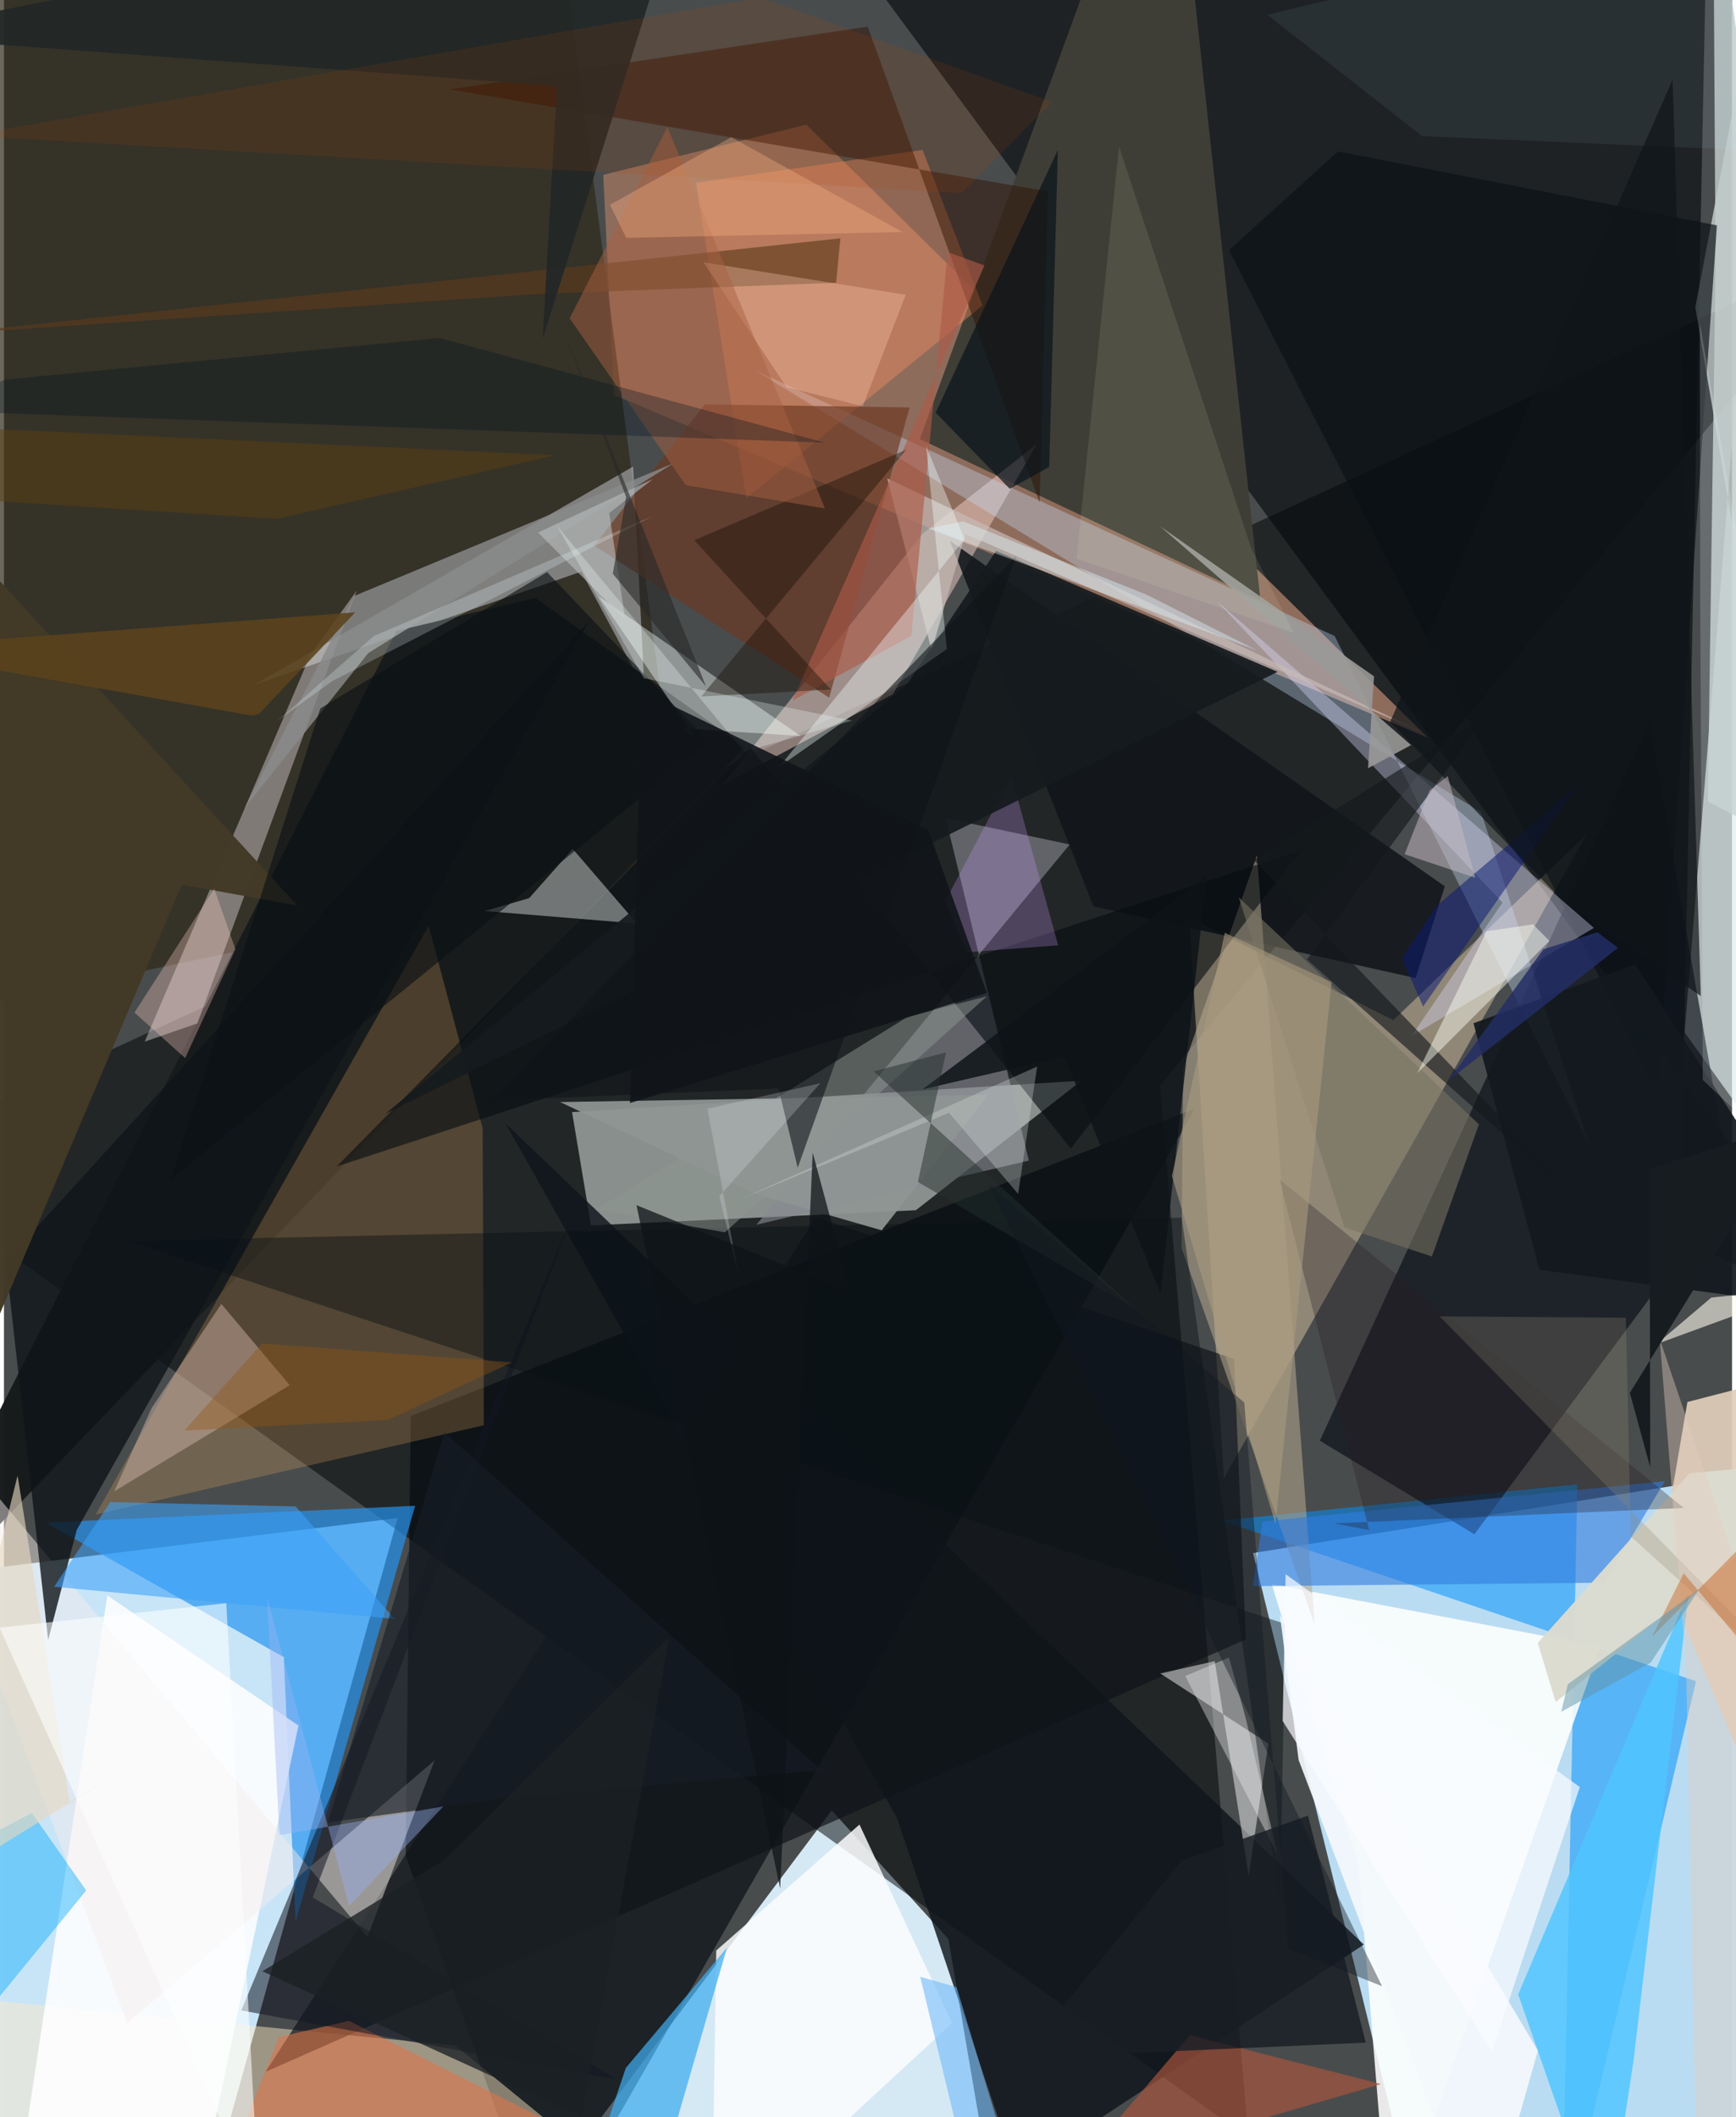 <svg xmlns="http://www.w3.org/2000/svg" width="228" height="278" viewBox="0 0 836 1024"><path fill="#494c4d" d="M0 0h836v1024H0z"/><path fill="#bde1f8" fill-opacity=".961" d="M685.8 1082.304l-81.52-331.152 240.928-38.525L898 1086z"/><path fill="#c8e6f9" fill-opacity=".988" d="M190.456 734.223L-13.548 759.41-8.477 1086l107.547-23.972z"/><path fill="#d6eaf6" fill-opacity=".988" d="M474.712 1042.375l-17.855-104.578-56.393-62.148-132.816 176.81z"/><path fill="#000304" fill-opacity=".514" d="M601.948 1033.933L-62 560.106l960-441.705L559.269 524.95z"/><path fill="#f1fbf5" fill-opacity=".494" d="M283.996 592.675l157.151-7.329 80.07-62.638-246.387 15.16z"/><path fill="#060b0d" fill-opacity=".627" d="M381.091-62l443.17.05-13.421 661.957L898 638.064z"/><path fill="#8e6c5c" d="M688.905 356.832L388.185 60.284 289.92 84.549l5.22 106.489z"/><path fill="#e0eceb" fill-opacity=".659" d="M818.236 148.6L858.294-62l-45.21 561.38L898 617.636z"/><path fill="#2e2819" fill-opacity=".706" d="M-62-48.708l46.577 535.642 343.504-71.807L265.64-62z"/><path fill="#00070e" fill-opacity=".612" d="M261.401 1086l314.86-549.857-379.482 148.732-2.423 212.836z"/><path fill="#ffe6bb" fill-opacity=".388" d="M573.375 443.748l98.796 49.683 93.502-89.988-175.495 311.643z"/><path fill="#2394f1" fill-opacity=".686" d="M135.39 801.528L20.164 736.415l178.769-8.129-57.876 201.211z"/><path fill="#0291f9" fill-opacity=".533" d="M753.707 1086l64.862-272.831-229.626-77.733 172.23-17.517z"/><path fill="#090f18" fill-opacity=".659" d="M835.63 574.798L711.368 742.057l-74.774-45.24 159.481-347.44z"/><path fill="#3f3e36" d="M607.833 290.293L443.07 212.345 543.469-62l31.687 52.524z"/><path fill="#dbe2ea" fill-opacity=".443" d="M304.395 225.65l5.485 107.77-30.577-56.945-158.757 54.981z"/><path fill="#fffefd" fill-opacity=".875" d="M613.293 766.12l42.05 136.48 15.02 183.4 101.85-289.578z"/><path fill="#f1d2c7" fill-opacity=".498" d="M430.064 335.748l-82.396 43.806 96.56-121.183 55.409-43.561z"/><path fill="#ffeac6" fill-opacity=".467" d="M-14.94 1041.185L-62 962.06l280.379 27.317 115.448 94.259z"/><path fill="#181b1c" fill-opacity=".984" d="M257.02 289.162l101.33 72.075L-62 799.857l251.8-494.686z"/><path fill="#f9b764" fill-opacity=".227" d="M44.38 732.543l161.078-284.787 26.118 97.98.588 143.6z"/><path fill="#0f151b" fill-opacity=".824" d="M432.006 879.29L490 1051.137l167.871-110.601-415.212-397.15z"/><path fill="#c6dffe" fill-opacity=".345" d="M362.669 178.803l281.078 128.81 123.396 246.674-52.577-161.52z"/><path fill="#decdb9" fill-opacity=".929" d="M800.94 757.12l13.458-79.02 71.205-18.424 5.33 310.448z"/><path fill="#888a93" fill-opacity=".612" d="M515.587 408.445l-59.993-12.692 40.232 165.575-131.784 31.02z"/><path fill="#fff" fill-opacity=".859" d="M50.026 771.674l92.448 62.902L89.374 1086H2.3z"/><path fill="#ece3e4" fill-opacity=".408" d="M170.678 285.626L93.57 494.97l-25.492 8.837 80.22-187.107z"/><path fill="#c1cbca" fill-opacity=".831" d="M898 425.64L826.878-62l1.133 191.686-3.727 258z"/><path fill="#0f1419" fill-opacity=".682" d="M595.129 657.286l-202.221-68.564-266.34 413.333 474.198-209.131z"/><path fill="#11161a" fill-opacity=".882" d="M697.058 428.678l-14.185 44.373-155.84-34.695-69.461-176.844z"/><path fill="#ff9261" fill-opacity=".384" d="M473.443 147.733l-29.062-75.25L334.79 88.398l24.336 152.5z"/><path fill="#f6ebec" fill-opacity=".467" d="M59.637 978.53L208.369 851.4l-32.576 85.5L-62 653.532z"/><path fill="#f4f4f6" fill-opacity=".498" d="M559.386 809.393l26.359-5.95 16.433 103.752 9.48-63.888z"/><path fill="#b5a78f" fill-opacity=".561" d="M634.108 785.716l-64.393-182.034.71-87.183 35.73-102.8z"/><path fill="#050d11" fill-opacity=".604" d="M627.259 411.341l-466.28 152.826 200.023-202.954 155.13 194.331z"/><path fill="#0e1419" fill-opacity=".8" d="M.923 609.954L21.38 793.217l13.824-53.228 247.76-439.499z"/><path fill="#f4f9f5" fill-opacity=".408" d="M306.244 446.682L275.17 410.6l-21.09 23.8-21.474 6.236z"/><path fill="#6c3822" fill-opacity=".667" d="M285.5 263.854l53.486-68.264 99.16 1.48-38.927 140.37z"/><path fill="#2f1000" fill-opacity=".471" d="M505.043 92.549l-4.01 150.513L417.84 12.867 215.665 43.266z"/><path fill="#f3fdfa" fill-opacity=".412" d="M327.642 352.279l5.768 3.212-45.783-67.133 97.799 67.604z"/><path fill="#317bdf" fill-opacity=".6" d="M608.85 735.913l194.668-19.516-29.405 49.081-169.993 1.699z"/><path fill="#fcfeff" fill-opacity=".831" d="M458.71 978.46L342.403 1086l2.184-142.605 69.29-60.923z"/><path fill="#0b1116" fill-opacity=".678" d="M645.352 73.254l-52.707 47.728 207.393 407.05L828.683 109z"/><path fill="#e1e0ff" fill-opacity=".369" d="M586.46 290.48l138.504 146.072-44.053 64.537 88.26-52.291z"/><path fill="#3eadee" fill-opacity=".725" d="M300.845 1000.183l48.95-58.165L308.048 1086H271.94z"/><path fill="#d8bcb3" fill-opacity=".439" d="M53.328 721.31l84.948-51.348-33.112-39.285-33.751 50.367z"/><path fill="#4fc5ff" fill-opacity=".827" d="M815.07 769.927l-82.529 194.72L774.811 1086l13.564-89.657z"/><path fill="#a5543e" fill-opacity=".69" d="M666.179 1007.993l-92.465-23.676L486.976 1086l69.527-45.969z"/><path fill="#c8bcb7" fill-opacity=".678" d="M465.199 258.284l222.115 96.413-260.016-123.294 21.487 83.206z"/><path fill="#03abfa" fill-opacity=".431" d="M13.452 876.835l26.333 37.5-70.988 86.978L-62 916.578z"/><path fill="#898b8a" fill-opacity=".824" d="M169.405 288.263L116.41 390.755l59.835-74.893 147.757-91.827z"/><path fill="#df7447" fill-opacity=".58" d="M283.617 1036.026l-116.731-58.598-33.836 7.786L92.803 1086z"/><path fill="#131723" fill-opacity=".549" d="M296.364 1005.76l-147.022-88.059 127.78-335.29-162.297 389.962z"/><path fill="#081015" fill-opacity=".439" d="M569.743 588.939l47.485 333.898 2.702-137.37L59.765 600.222z"/><path fill="#13191f" fill-opacity=".929" d="M710.904 494.909l31.923 119.262L898 634.854 789.179 466.392z"/><path fill="#0a141a" fill-opacity=".694" d="M505.667 225.842l-19.1 10.568-35.842-36.79 59.147-127.2z"/><path fill="#f5f9fc" fill-opacity=".918" d="M742.064 991.862L617.241 781.004l9.093 70.277L715.34 1086z"/><path fill="#fefbec" fill-opacity=".6" d="M898 614.03l-98.56 36.059 26.503-22.482L898 619.762z"/><path fill="#423926" fill-opacity=".984" d="M-62 777.106L86.028 427.858l55.9 10.117L-62 215.603z"/><path fill="#5c3a1c" fill-opacity=".624" d="M404.622 115.283L-33.72 162.051l292.775-19.922 143.525-5.37z"/><path fill="#dbdbd0" fill-opacity=".976" d="M742.002 794.64l73.452-82.124L898 705.022 750.695 823.207z"/><path fill="#8d9792" fill-opacity=".498" d="M348.73 596.048l126.815-114.19-38.476 10-150.232 93.045z"/><path fill="#ebebec" fill-opacity=".392" d="M616.065 896.732l-44.605-86.114 21.173-8.921 8.057 29.171z"/><path fill="#ae5a48" fill-opacity=".635" d="M381.46 338.85l92.896-210.434-17.836-6.5-17.557 185.663z"/><path fill="#261c22" fill-opacity=".306" d="M617.103 570.478l195.554 158.877-169.097 7.458 16.914 3.264z"/><path fill="#cfa0ff" fill-opacity=".251" d="M455.463 435.686l31.88-60.39 22.65 81.9-44.098 3.383z"/><path fill="#14191c" fill-opacity=".627" d="M717.519 345.97l-112.947 69.991L770.264 588.58 630.36 464.039z"/><path fill="#151b1e" fill-opacity=".922" d="M184.518 538.662l431.624-213.715-136.212-58.47-43.468 65.059z"/><path fill="#f1ffff" fill-opacity=".373" d="M446.08 215.65l10.08 98.265-81.067 56.927 89.636-110.003z"/><path fill="#3da1f9" fill-opacity=".58" d="M24.295 767.45l164.733 15.583-47.953-54.423-89.62-2.105z"/><path fill="#999a98" fill-opacity=".886" d="M659.905 371.569l20.793-11.188-121.414-105.865L662.8 327.13z"/><path fill="#fdffd0" fill-opacity=".094" d="M624.035 306.093l-20.72-41.126-63.86-194.106-20.587 199.384z"/><path fill="#ffd0c5" fill-opacity=".318" d="M63.126 489.749l38.607-59.925 10.233 29.28-24.32 52.65z"/><path fill="#1a1f25" fill-opacity=".835" d="M569.663 899.981l-77.528 95.358 166.677-7.388-27.977-109.811z"/><path fill="#8f9693" fill-opacity=".922" d="M363.644 577.489l-94.628-44.466 207.275-3.475-51.682 65.51z"/><path fill="#ffcab1" fill-opacity=".322" d="M338.408 126.842l97.848 15.727L415.45 196.5l-36.89-9.238z"/><path fill="#212727" fill-opacity=".914" d="M-62 17.146L331.85-62l-71.234 225.888 6.887-122.289z"/><path fill="#777361" fill-opacity=".58" d="M713.535 543.8l-116.19-109.784 51.161 159.666 42.29 14.039z"/><path fill="#0e1417" fill-opacity=".576" d="M374.736 526.467l9.249 38.332 105.654-295.797-253.338 263.27z"/><path fill="#171d25" fill-opacity=".624" d="M242.453 869.668l-85.815 11.816 56.479-188.75 182.289 163.39z"/><path fill="#e9f9fa" fill-opacity=".192" d="M820.45 156.67L898 594.412l-76.162-72.093-1.242-232.064z"/><path fill="#0a1a74" fill-opacity=".522" d="M760.8 380.437l-74.253 106.39-10.35-23.398 16.909-25.294z"/><path fill="#180f05" fill-opacity=".408" d="M333.996 261.276l102.444-43.73-99.108 119.323 62.705-3.36z"/><path fill="#aa6141" fill-opacity=".478" d="M320.96 61.43l76.213 184.488-67.287-11.239-56.232-80.727z"/><path fill="#5a431c" fill-opacity=".875" d="M119.591 346.08L-62 313.566l231.939-17.401-46.656 49.24z"/><path fill="#908b75" fill-opacity=".278" d="M694.524 636.682L898 843.297 786.996 743.132l-2.366-105.804z"/><path fill="#fbfef1" fill-opacity=".471" d="M683.76 519.01l63.9-63.937-7.934-7.987-22.475 3.355z"/><path fill="#b04600" fill-opacity=".137" d="M463.339 93.354l-481.31-27.739L365.715-1.24 506.96 49.312z"/><path fill="#0d1317" fill-opacity=".847" d="M444.404 526.864l68.598-15.862 46.494 114.67 22.343-201.842z"/><path fill="#6eb7f8" fill-opacity=".584" d="M488.248 1051.614l-18.38 14.73-26.61-110.253 17.58 5.056z"/><path fill="#e7d9c0" fill-opacity=".624" d="M31.87 871.498l32.93-19.945-108.916 67.56L6.59 713.695z"/><path fill="#e4ccbd" fill-opacity=".408" d="M898 934.597l-78.6 145.894-5.659-274.715-12.737-158.198z"/><path fill="#bce7ff" fill-opacity=".071" d="M897.406 74.924L686.02 65.822 611.24 7.147 898-62z"/><path fill="#031320" fill-opacity=".318" d="M-30.16 198.783l427.238 15.32-186.297-50.654L.34 183.62z"/><path fill="#0a1014" fill-opacity=".624" d="M153.069 342.598l109.677-65.899 78.292 82.178-260.284 211.48z"/><path fill="#d8e2e0" fill-opacity=".31" d="M499.834 515.85l-9.21 61.59-33.412-39.22-101.12 41.887z"/><path fill="#242f2b" fill-opacity=".494" d="M420.761 518.21l126.378 114.7-105.025-61.247 13.663-62.686z"/><path fill="#feb885" fill-opacity=".341" d="M351.844 66.353l-58.668 32.705 7.873 15.995 133.633-2.822z"/><path fill="#fafcff" fill-opacity=".694" d="M719.85 992.427l42.511-128.077-142.318-102.97-1.45 71.002z"/><path fill="#bbbfc0" fill-opacity=".592" d="M313.991 231.7l-55.596 25.867 42.171 42.221-7.759-51.713z"/><path fill="#c14d00" fill-opacity=".38" d="M881.971 705.717l-84.682 85.94 15.312-30.74L898 862.898z"/><path fill="#f3fffd" fill-opacity=".278" d="M358.165 363.599l-90.76-109.458 42.192 73.896 100.715 20.49z"/><path fill="#101519" fill-opacity=".89" d="M302.859 533.483l172.632-53.223-28.412-78.974-138.553-67.149z"/><path fill="#0f1519" fill-opacity=".702" d="M807.26 38.504l13.624 443.24-67.246-46.44-83.047-86.171z"/><path fill="#effcff" fill-opacity=".231" d="M158.556 329.58l-26.063 18.886 46.395-40.814 134.915-58.025z"/><path fill="#e0f9ff" fill-opacity=".404" d="M447.19 255.62l16.853-3.445 88.452 35.33 53.697 27.03z"/><path fill="#fdffff" fill-opacity=".569" d="M107.558 775.396l15.914 291.252L-62 654.042l13.642 138.196z"/><path fill="#c8bcc5" fill-opacity=".506" d="M711.791 424.568l-13.337-49.181-8.752 6.9-12.118 30.87z"/><path fill="#1b2025" fill-opacity=".78" d="M125.009 953.428l154.398 70.526 42.43-232.06L213.233 899.5z"/><path fill="#272727" fill-opacity=".592" d="M300.994 240.389l-30.782-82.107 69.446 173.754-45.12-54.544z"/><path fill="#a9997d" fill-opacity=".6" d="M565.029 568.803l25.593-117.64 51.645 23.86-27.15 262.13z"/><path fill="#5c4011" fill-opacity=".494" d="M-62 238.713l41.696-31.978L266.8 220.157l-134.75 30.841z"/><path fill="#111821" fill-opacity=".408" d="M600.034 678.386l21.268 264.112 45.396 18.164L476.31 572.937z"/><path fill="#232e66" fill-opacity=".839" d="M744.718 459.14l26.149-8.227 9.984 7.538-81.894 64.013z"/><path fill="#171d20" fill-opacity=".996" d="M796.12 565.301l71.166-22.591-80.717 130.995 9.853 36.025z"/><path fill="#6195a9" fill-opacity=".506" d="M820.18 768.65l-63.606 45.91-3.197 13.377 43.207-23.697z"/><path fill="#915713" fill-opacity=".388" d="M185.792 686.756l59.944-27.832-120.901-9.155-37.584 42.156z"/><path fill="#e7e9f0" fill-opacity=".235" d="M346.07 578.597l9.324 38.041-15.099-80.398 54.675-12.328z"/><path fill="#99b3f6" fill-opacity=".4" d="M212.562 873.705l-45.594 48.135-39.653-149.248 5.962 115.025z"/><path fill="#0d1316" fill-opacity=".725" d="M375.524 913.48l-69.528-330.584 103.449 42.093-18.198-67.501z"/></svg>